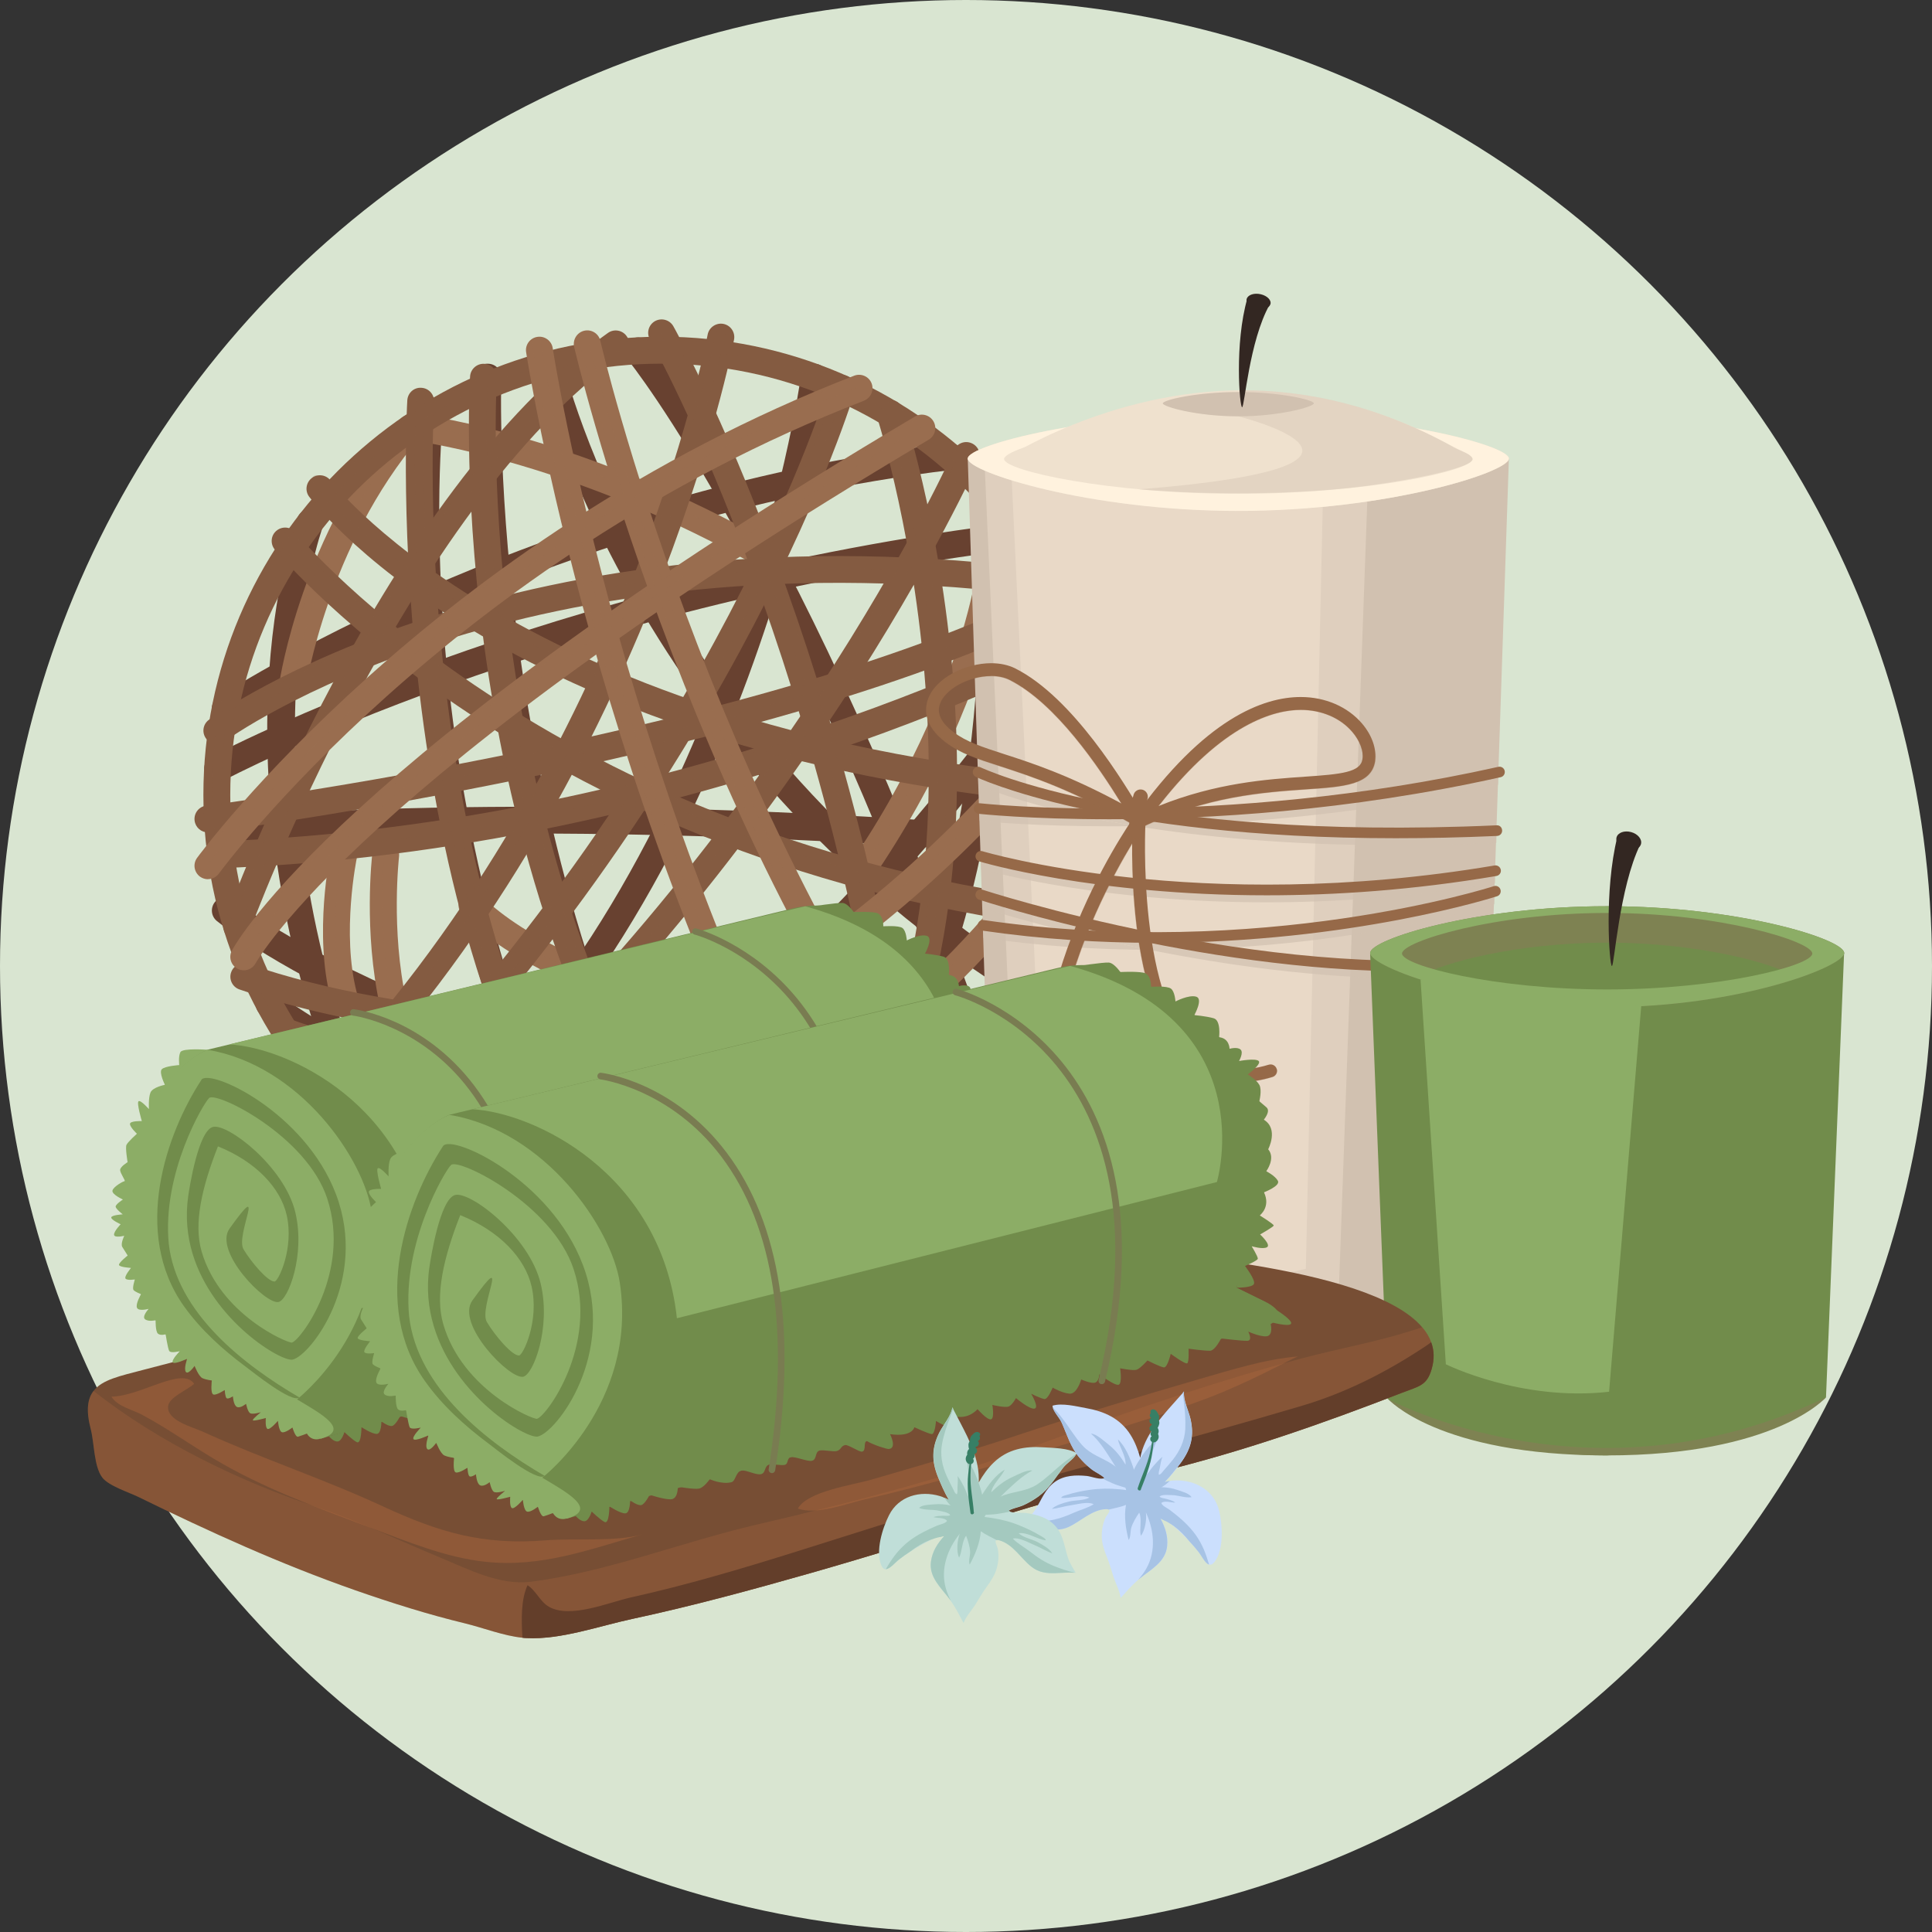 <?xml version="1.0" encoding="UTF-8"?>
<svg xmlns="http://www.w3.org/2000/svg" viewBox="0 0 220 220">
  <rect x="0" y="0" width="220" height="220" fill="#333333" stroke="none"/>
  <defs>
    <style>
      .cls-1, .cls-2, .cls-3, .cls-4 {
        mix-blend-mode: screen;
      }

      .cls-1, .cls-5 {
        opacity: .4;
      }

      .cls-6, .cls-7 {
        fill: #fff2de;
      }

      .cls-8 {
        opacity: .7;
      }

      .cls-8, .cls-9, .cls-10 {
        mix-blend-mode: multiply;
      }

      .cls-2, .cls-4 {
        opacity: .2;
      }

      .cls-11 {
        fill: #684130;
      }

      .cls-12 {
        fill: #797c51;
      }

      .cls-13 {
        isolation: isolate;
      }

      .cls-14 {
        fill: #c0ded8;
      }

      .cls-15 {
        fill: #8cad66;
      }

      .cls-16 {
        fill: #774e34;
      }

      .cls-17 {
        fill: #633e2a;
      }

      .cls-18 {
        fill: #845b41;
      }

      .cls-3, .cls-9, .cls-10, .cls-7 {
        opacity: .3;
      }

      .cls-3, .cls-4 {
        fill: #c47442;
      }

      .cls-19 {
        fill: #a4c9bf;
      }

      .cls-20 {
        fill: #996d4f;
      }

      .cls-21 {
        fill: #332722;
      }

      .cls-22 {
        fill: #7e8252;
      }

      .cls-23 {
        fill: #cbdffd;
      }

      .cls-24 {
        fill: #efe1ce;
      }

      .cls-25 {
        fill: #718c4b;
      }

      .cls-26 {
        fill: #d1c1b0;
      }

      .cls-10, .cls-27 {
        fill: #966948;
      }

      .cls-28 {
        fill: #a7c3e5;
      }

      .cls-29 {
        fill: #d9e5d1;
      }

      .cls-30 {
        fill: #b29c8a;
      }

      .cls-31 {
        fill: #377f65;
      }
    </style>
  </defs>
  <g class="cls-13">
    <g id="Layer_2" data-name="Layer 2">
      <g id="_2" data-name="2">
        <g>
          <circle class="cls-29" cx="110" cy="110" r="110"/>
          <g>
            <g>
              <g>
                <path class="cls-11" d="m24.79,89.03c-.55,0-1.07-.29-1.35-.81-.4-.75-.12-1.67.63-2.07.38-.2,38.19-20.19,92.19-26.73.82-.11,1.6.5,1.7,1.34.1.84-.5,1.6-1.34,1.7-53.44,6.47-90.74,26.19-91.11,26.39-.23.12-.48.18-.72.18Z"/>
                <path class="cls-11" d="m25.66,82.21c-.49,0-.98-.24-1.28-.68-.47-.7-.28-1.65.43-2.12.35-.23,35.27-23.17,83.21-28.94.82-.08,1.6.5,1.7,1.34.1.84-.5,1.6-1.34,1.7-47.22,5.68-81.54,28.22-81.88,28.44-.26.17-.56.26-.85.26Z"/>
                <path class="cls-11" d="m112.86,126.04c-.64,0-1.23-.4-1.45-1.03-20.53-60.02-39.76-83.86-39.95-84.09-.54-.65-.44-1.62.21-2.15.65-.53,1.62-.44,2.15.21.8.97,19.78,24.5,40.49,85.04.27.8-.15,1.67-.95,1.95-.17.06-.33.08-.5.08Z"/>
                <path class="cls-11" d="m54.9,138.38c-.53,0-1.04-.27-1.33-.76-.42-.73-.17-1.67.56-2.09,44.3-25.68,66.92-65.35,67.14-65.75.41-.74,1.35-.99,2.08-.59.74.41,1,1.35.59,2.08-.23.4-23.26,40.8-68.28,66.9-.24.14-.51.21-.77.21Z"/>
                <path class="cls-11" d="m95.82,136.93c-37.34,0-65.81-21.17-66.1-21.39-.67-.51-.81-1.47-.3-2.14.51-.68,1.47-.81,2.14-.3.29.22,29.47,21.93,67.26,20.73.82,0,1.55.64,1.58,1.48.03.85-.64,1.55-1.48,1.58-1.04.03-2.07.05-3.1.05Z"/>
                <path class="cls-11" d="m108.61,130.2s-.06,0-.09,0c-55.83-3.32-82.71-24.42-83.82-25.32-.66-.53-.76-1.49-.24-2.15.53-.66,1.49-.77,2.15-.24.27.21,27.32,21.39,82.09,24.65.84.05,1.49.78,1.44,1.62-.05.81-.72,1.44-1.53,1.44Z"/>
                <path class="cls-11" d="m79.22,142.53c-.53,0-1.04-.28-1.33-.77-25.76-44.74-23.88-98.33-23.86-98.87.03-.85.71-1.54,1.59-1.47.84.03,1.5.75,1.47,1.59-.02.53-1.85,53.26,23.45,97.22.42.73.17,1.67-.56,2.09-.24.14-.5.2-.76.2Z"/>
                <path class="cls-11" d="m68.12,141.81c-.55,0-1.08-.29-1.35-.81-24.38-45.78-19.41-93.39-19.36-93.87.09-.84.85-1.44,1.69-1.35.84.09,1.44.85,1.35,1.69-.05.47-4.9,47.17,19.02,92.09.4.75.11,1.67-.63,2.07-.23.12-.48.18-.72.18Z"/>
                <path class="cls-11" d="m40.96,128.34c-.61,0-1.18-.36-1.42-.96-16.05-39.66-6.1-67.26-5.67-68.41.3-.79,1.18-1.19,1.97-.9.79.29,1.19,1.17.9,1.97-.1.27-9.94,27.71,5.64,66.2.32.78-.06,1.68-.84,1.99-.19.08-.38.11-.57.11Z"/>
                <path class="cls-11" d="m88.86,140.84c-.45,0-.89-.2-1.19-.57-.53-.66-.42-1.62.23-2.15.27-.22,26.62-22.24,23.43-81.53-.05-.84.6-1.56,1.45-1.61.83-.06,1.56.6,1.61,1.45,3.27,61-23.43,83.16-24.57,84.08-.28.23-.62.34-.96.34Z"/>
                <path class="cls-11" d="m125.61,98.06s-.09,0-.14,0c-62.16-5.71-99.29-1.9-99.65-1.86-.85.09-1.6-.52-1.68-1.36-.09-.84.52-1.59,1.36-1.68.37-.04,37.8-3.88,100.26,1.86.84.08,1.46.82,1.39,1.66-.07.8-.74,1.39-1.52,1.39Z"/>
                <path class="cls-11" d="m119.93,115.85c-.26,0-.53-.07-.77-.21-47.14-27.65-58-73.34-58.1-73.79-.19-.82.33-1.64,1.15-1.83.83-.18,1.64.33,1.83,1.15.1.45,10.71,44.88,56.67,71.83.73.43.97,1.37.54,2.09-.29.48-.8.76-1.32.76Z"/>
                <path class="cls-11" d="m46.69,133.8c-.45,0-.89-.2-1.2-.57-.53-.66-.42-1.62.24-2.15,37.13-29.73,45.41-87.74,45.49-88.33.11-.84.88-1.43,1.72-1.31.84.11,1.42.88,1.31,1.72-.08.59-8.54,59.82-46.61,90.3-.28.23-.62.33-.96.33Z"/>
              </g>
              <g>
                <path class="cls-20" d="m87.54,64.99c-.26,0-.52-.07-.76-.2-21.01-12.05-39-14.5-39.18-14.52-.84-.11-1.43-.88-1.32-1.72.11-.84.87-1.43,1.71-1.32.76.1,18.78,2.56,40.31,14.9.73.42.99,1.36.57,2.09-.28.49-.8.77-1.33.77Z"/>
                <path class="cls-20" d="m97.82,101.1c-.3,0-.6-.09-.86-.27-.7-.48-.87-1.43-.39-2.13,15.63-22.77,15.59-41.06,15.59-41.24,0-.84.67-1.54,1.51-1.55.77,0,1.54.66,1.55,1.51.01.78.1,19.38-16.12,43.02-.3.43-.78.66-1.26.66Z"/>
                <path class="cls-20" d="m91.53,118.2s-.1,0-.15,0c-28.69-2.69-38.4-13.68-38.8-14.14-.55-.64-.47-1.61.17-2.16.64-.55,1.61-.48,2.16.16.14.16,9.53,10.53,36.76,13.09.84.08,1.46.82,1.38,1.67-.08.79-.74,1.39-1.52,1.39Z"/>
                <path class="cls-20" d="m33.29,79.7c-.07,0-.15,0-.22-.02-.84-.12-1.41-.9-1.29-1.74.1-.69,2.6-17.09,13.76-30.19.55-.64,1.52-.72,2.16-.17.64.55.72,1.51.17,2.16-10.57,12.41-13.03,28.49-13.06,28.65-.11.76-.77,1.31-1.51,1.31Z"/>
                <path class="cls-20" d="m39.15,114.92c-.68,0-1.3-.45-1.48-1.14-1.95-7.44-.1-16.38-.02-16.76.18-.83.99-1.37,1.81-1.18.83.18,1.36.99,1.18,1.81-.02.09-1.78,8.62-.02,15.35.21.82-.27,1.65-1.09,1.87-.13.03-.26.05-.39.05Z"/>
                <path class="cls-20" d="m44.77,115.85c-.7,0-1.34-.49-1.49-1.2-1.91-8.64-.92-17.13-.88-17.49.1-.84.86-1.44,1.7-1.34.84.1,1.44.86,1.34,1.7,0,.08-.96,8.35.83,16.47.18.83-.34,1.64-1.16,1.82-.11.02-.22.04-.33.04Z"/>
              </g>
              <g class="cls-1">
                <path class="cls-20" d="m88.26,63.5c-.09,0-.17-.02-.25-.07-21.17-12.14-39.79-14.91-39.97-14.94-.28-.04-.47-.3-.43-.58.04-.28.3-.48.58-.43.19.03,18.99,2.82,40.34,15.06.24.14.33.45.19.7-.09.17-.27.26-.44.26Z"/>
                <path class="cls-20" d="m97.45,99.6c-.1,0-.2-.03-.29-.09-.23-.16-.29-.48-.13-.71,15.84-23.08,15.59-41.5,15.59-41.68,0-.28.22-.51.5-.52.33-.01.51.22.52.5,0,.19.27,18.91-15.77,42.28-.1.14-.26.22-.42.22Z"/>
                <path class="cls-20" d="m92.04,116.69s-.03,0-.05,0c-28.28-2.65-38.11-13.19-38.52-13.64-.19-.21-.17-.53.04-.72.21-.19.53-.17.72.04.1.11,10.02,10.7,37.86,13.31.28.03.49.28.46.56-.03.27-.25.46-.51.46Z"/>
                <path class="cls-20" d="m32.68,78.98s-.05,0-.07,0c-.28-.04-.47-.3-.43-.58.02-.17,2.53-16.9,13.5-29.79.18-.21.51-.24.72-.06.21.18.24.5.06.72-10.77,12.65-13.24,29.1-13.26,29.27-.04.26-.26.44-.5.44Z"/>
                <path class="cls-20" d="m38.32,113.9c-.24,0-.46-.17-.5-.42-1.44-7.75-.02-16.15,0-16.24.05-.28.32-.47.59-.41.28.05.46.31.42.59-.01.08-1.41,8.31,0,15.87.05.28-.13.54-.41.6-.03,0-.06,0-.09,0Z"/>
                <path class="cls-20" d="m44.2,114.83c-.23,0-.44-.16-.5-.4-1.87-8.47-.96-17.42-.95-17.51.03-.28.28-.49.56-.45.28.03.48.28.45.56,0,.09-.89,8.88.94,17.19.06.27-.11.55-.39.61-.04,0-.07.01-.11.01Z"/>
              </g>
              <g>
                <path class="cls-18" d="m75.33,142.68c-28.76,0-52.17-23.4-52.17-52.17s23.4-52.17,52.17-52.17,52.17,23.4,52.17,52.17-23.4,52.17-52.17,52.17Zm0-101.27c-27.08,0-49.11,22.03-49.11,49.11s22.03,49.11,49.11,49.11,49.11-22.03,49.11-49.11-22.03-49.11-49.11-49.11Z"/>
                <path class="cls-18" d="m46.38,136.18c-.43,0-.86-.18-1.16-.53-.55-.64-.48-1.61.16-2.16,43.37-37.55,63.06-81.79,63.25-82.23.34-.78,1.24-1.13,2.01-.79.78.34,1.13,1.24.79,2.01-.2.45-20.17,45.32-64.05,83.32-.29.25-.65.37-1,.37Z"/>
                <path class="cls-18" d="m103.78,136.21c-.76,0-1.42-.57-1.52-1.35-7.02-58.45-28.04-95.83-28.25-96.2-.42-.74-.16-1.67.57-2.09.74-.41,1.67-.16,2.09.57.21.38,21.54,38.25,28.63,97.36.1.84-.5,1.6-1.34,1.7-.06,0-.12,0-.19,0Z"/>
                <path class="cls-18" d="m24.7,98.87c-.82,0-1.5-.65-1.53-1.48-.03-.84.63-1.55,1.48-1.58,54.08-1.89,96.81-24.58,97.24-24.81.75-.4,1.67-.12,2.07.62.4.74.12,1.67-.62,2.07-.43.23-43.76,23.26-98.58,25.18h-.05Z"/>
                <path class="cls-18" d="m71.38,142.68c-.46,0-.91-.2-1.21-.59-27.33-35.21-23.83-95.9-23.79-96.5.05-.84.75-1.5,1.62-1.43.84.05,1.48.78,1.43,1.62-.04.6-3.47,60.15,23.15,94.43.52.67.4,1.63-.27,2.15-.28.22-.61.32-.94.32Z"/>
                <path class="cls-18" d="m72.64,124.86c-25.84,0-39.9-5.64-40.76-5.99-.78-.32-1.15-1.22-.83-2,.32-.78,1.21-1.15,2-.83.3.12,30.77,12.27,84.34.67.83-.17,1.64.35,1.82,1.17.18.83-.35,1.64-1.17,1.82-17.76,3.84-32.95,5.16-45.4,5.16Z"/>
                <path class="cls-18" d="m24.7,84.72c-.47,0-.93-.21-1.23-.61-.51-.68-.37-1.64.31-2.14.34-.25,34.54-25.23,96.35-16.98.84.11,1.42.88,1.31,1.72-.11.84-.88,1.43-1.72,1.31-60.58-8.09-93.78,16.15-94.11,16.39-.28.21-.6.31-.92.31Z"/>
                <path class="cls-18" d="m36.43,127.06c-.38,0-.77-.14-1.07-.43-.61-.59-.62-1.56-.03-2.16,35.71-36.73,45.16-85.86,45.25-86.36.15-.83.97-1.38,1.78-1.23.83.15,1.38.95,1.23,1.78-.09.5-9.69,50.52-46.07,87.93-.3.31-.7.46-1.1.46Z"/>
                <path class="cls-18" d="m42.15,130.29c-.38,0-.77-.14-1.06-.43-.61-.59-.63-1.56-.04-2.16,40.91-42.41,53.2-83.51,53.32-83.92.24-.81,1.09-1.28,1.9-1.04.81.24,1.28,1.08,1.04,1.9-.12.42-12.59,42.21-54.06,85.19-.3.31-.7.47-1.1.47Z"/>
                <path class="cls-18" d="m72.43,118.9c-15.09,0-31.37-1.5-45.16-6.23-.8-.27-1.23-1.15-.95-1.95s1.14-1.22,1.94-.95c36.68,12.58,91.64,1.75,92.19,1.64.82-.16,1.64.37,1.8,1.2.17.83-.37,1.63-1.2,1.8-.35.07-22.74,4.48-48.62,4.48Z"/>
                <path class="cls-18" d="m23.68,94.79c-.76,0-1.42-.56-1.52-1.34-.11-.84.49-1.61,1.33-1.71.64-.08,64.15-8.28,96.56-25.01.75-.39,1.68-.09,2.06.66.39.75.09,1.67-.66,2.06-32.89,16.97-96.93,25.24-97.58,25.33-.06,0-.13.01-.19.01Z"/>
                <path class="cls-18" d="m82.1,142.68c-.47,0-.94-.22-1.24-.63-30.84-42.26-27.37-98.63-27.33-99.2.06-.84.8-1.48,1.63-1.42.84.06,1.48.79,1.42,1.63-.04.55-3.42,55.84,26.75,97.18.5.68.35,1.64-.33,2.14-.27.2-.59.29-.9.29Z"/>
                <path class="cls-18" d="m92.43,139.71c-.33,0-.66-.11-.94-.33-.66-.52-.78-1.48-.26-2.15,26.36-33.52,8.83-89.16,8.65-89.71-.26-.81.18-1.67.99-1.93.8-.25,1.67.18,1.93.99.76,2.34,18.21,57.76-9.15,92.55-.3.38-.75.58-1.21.58Z"/>
                <path class="cls-18" d="m26.97,107.08c-.17,0-.35-.03-.52-.09-.79-.29-1.2-1.17-.91-1.96.73-1.99,18.08-49.1,43.69-67.12.69-.49,1.65-.32,2.13.37.49.69.32,1.65-.37,2.13-24.82,17.47-42.4,65.18-42.58,65.66-.23.62-.81,1.01-1.44,1.01Z"/>
                <path class="cls-18" d="m125.97,106.14s-.1,0-.14,0c-63.13-5.89-94.24-43.19-94.55-43.57-.53-.66-.44-1.62.22-2.15.65-.53,1.62-.44,2.15.22.3.37,30.67,36.69,92.46,42.45.84.08,1.46.83,1.38,1.67-.07.79-.74,1.39-1.52,1.39Z"/>
                <path class="cls-18" d="m127.5,92.06s-.07,0-.1,0c-68.03-4.41-91.24-34.22-92.19-35.49-.51-.67-.37-1.63.3-2.14.67-.51,1.63-.38,2.14.3.23.3,23.46,29.97,89.95,34.28.84.05,1.48.78,1.43,1.63-.05.81-.73,1.43-1.52,1.43Z"/>
                <g class="cls-2">
                  <path class="cls-18" d="m75.33,141.04c-28.2,0-51.15-22.94-51.15-51.15s22.94-51.15,51.15-51.15,51.15,22.94,51.15,51.15-22.94,51.15-51.15,51.15Zm0-101.27c-27.64,0-50.13,22.49-50.13,50.13s22.49,50.13,50.13,50.13,50.13-22.49,50.13-50.13-22.49-50.13-50.13-50.13Z"/>
                  <path class="cls-18" d="m45.62,135.16c-.14,0-.29-.06-.39-.18-.18-.21-.16-.54.05-.72,43.53-37.69,64.08-82.76,64.28-83.21.12-.26.42-.37.68-.26.26.12.37.42.26.68-.2.45-20.84,45.72-64.55,83.56-.1.08-.22.12-.33.12Z"/>
                  <path class="cls-18" d="m104.54,135.19c-.26,0-.48-.19-.51-.45-7.05-58.7-28.92-97.17-29.14-97.55-.14-.25-.06-.56.19-.7.24-.14.56-.06.7.19.22.38,22.2,39.04,29.27,97.94.03.28-.17.53-.44.57-.02,0-.04,0-.06,0Z"/>
                  <path class="cls-18" d="m24.7,97.24c-.27,0-.5-.22-.51-.49-.01-.28.21-.52.49-.53,54.34-1.9,97.26-24.7,97.69-24.93.24-.14.56-.04.69.21.13.25.04.56-.21.69-.43.23-43.55,23.15-98.13,25.05h-.02Z"/>
                  <path class="cls-18" d="m71.38,141.04c-.15,0-.3-.07-.4-.2-27.1-34.91-23.61-95.21-23.58-95.81.02-.28.23-.52.54-.48.28.02.5.26.48.54-.04.6-3.5,60.52,23.36,95.12.17.22.13.54-.09.72-.09.07-.2.11-.31.11Z"/>
                  <path class="cls-18" d="m73.02,123.15c-26.19,0-40.53-5.75-40.74-5.84-.26-.11-.38-.41-.28-.67.11-.26.41-.38.67-.28.3.13,31,12.41,84.95.73.27-.06.55.12.61.39.06.27-.12.55-.39.61-17.42,3.77-32.44,5.06-44.81,5.06Z"/>
                  <path class="cls-18" d="m24.7,83.09c-.15,0-.31-.07-.41-.21-.17-.23-.12-.54.1-.71.33-.25,34.2-24.99,95.61-16.78.28.04.47.29.44.57-.04.28-.28.46-.57.44-61-8.15-94.53,16.34-94.86,16.59-.09.07-.2.1-.31.1Z"/>
                  <path class="cls-18" d="m35.58,126.04c-.13,0-.26-.05-.36-.14-.2-.2-.21-.52,0-.72,35.96-36.98,46.28-87,46.38-87.5.05-.28.31-.45.6-.4.28.06.46.32.4.6-.1.5-10.48,50.82-46.65,88.01-.1.1-.23.16-.37.16Z"/>
                  <path class="cls-18" d="m42.15,128.66c-.13,0-.26-.05-.35-.14-.2-.2-.21-.52-.01-.72,41.11-42.61,53.44-83.93,53.56-84.34.08-.27.37-.43.63-.35.27.08.43.36.35.63-.12.41-12.51,41.96-53.81,84.77-.1.1-.23.16-.37.16Z"/>
                  <path class="cls-18" d="m71.88,117.27c-15.12,0-31.39-1.49-45.07-6.18-.27-.09-.41-.38-.32-.65.09-.27.38-.42.65-.32,36.94,12.66,92.95,1.79,93.51,1.68.29-.05.54.12.6.4.06.28-.13.55-.4.6-.36.07-22.98,4.46-48.97,4.46Z"/>
                  <path class="cls-18" d="m23.68,93.16c-.25,0-.47-.19-.51-.45-.04-.28.16-.53.44-.57.64-.08,64.33-8.31,96.9-25.11.24-.13.56-.03.69.22.13.25.03.56-.22.69-32.73,16.89-96.6,25.14-97.24,25.22-.02,0-.04,0-.06,0Z"/>
                  <path class="cls-18" d="m82.09,141.04c-.16,0-.31-.07-.41-.21-30.62-41.96-27.17-97.96-27.14-98.52.02-.28.27-.53.54-.47.28.02.49.26.47.54-.04.56-3.46,56.2,26.94,97.85.17.23.12.55-.11.71-.09.07-.2.1-.3.1Z"/>
                  <path class="cls-18" d="m92.43,138.08c-.11,0-.22-.04-.31-.11-.22-.17-.26-.49-.09-.72,26.69-33.94,9-90.1,8.81-90.66-.09-.27.06-.56.33-.64.27-.08.56.06.64.33.18.57,18.04,57.24-8.98,91.6-.1.13-.25.2-.4.2Z"/>
                  <path class="cls-18" d="m26.97,105.45c-.06,0-.12,0-.17-.03-.27-.1-.4-.39-.3-.66.18-.48,17.97-48.79,43.32-66.63.23-.17.55-.11.71.12.16.23.11.55-.12.71-25.08,17.66-42.77,65.67-42.95,66.15-.08.21-.27.33-.48.33Z"/>
                  <path class="cls-18" d="m126.57,104.5s-.03,0-.05,0c-62.7-5.85-94.59-42.86-94.9-43.23-.18-.22-.15-.54.06-.72.22-.18.54-.15.72.06.31.37,31.96,37.06,94.22,42.87.28.03.49.28.46.56-.02.26-.25.46-.51.46Z"/>
                  <path class="cls-18" d="m128.01,90.43s-.02,0-.03,0c-67.56-4.38-92.13-35.18-92.37-35.49-.17-.22-.13-.54.09-.72.22-.17.54-.14.72.09.24.31,24.58,30.75,91.63,35.1.28.02.49.26.47.54-.02.27-.24.48-.51.48Z"/>
                </g>
              </g>
              <g>
                <path class="cls-20" d="m95.84,140.84c-.54,0-1.06-.28-1.34-.78-26.48-47.4-34.51-99.44-34.59-99.96-.13-.84.45-1.62,1.29-1.74.82-.13,1.62.45,1.74,1.29.08.51,8.03,52.03,34.23,98.92.41.74.15,1.67-.59,2.08-.24.13-.49.2-.75.2Z"/>
                <path class="cls-20" d="m108.2,132.77c-.47,0-.94-.22-1.24-.63-29.34-40.24-41.46-92.12-41.58-92.64-.19-.82.33-1.65,1.15-1.84.83-.19,1.65.33,1.83,1.15.12.51,12.11,51.8,41.07,91.52.5.68.35,1.64-.34,2.14-.27.2-.59.29-.9.29Z"/>
                <path class="cls-20" d="m61.43,141.81c-.63,0-1.22-.39-1.44-1.02-.28-.8.14-1.67.94-1.95.48-.17,48.18-17.25,64.23-54.99.33-.78,1.23-1.13,2.01-.81.78.33,1.14,1.23.81,2.01-16.59,38.99-65.54,56.5-66.04,56.68-.17.06-.34.09-.51.09Z"/>
                <path class="cls-20" d="m42.15,131.6c-.73,0-1.38-.53-1.51-1.28-.14-.84.42-1.62,1.26-1.76,55.4-9.28,81.73-52.93,81.99-53.37.43-.73,1.37-.98,2.09-.54.73.43.97,1.37.54,2.09-.27.45-27.33,45.33-84.12,54.84-.09.02-.17.02-.25.02Z"/>
                <path class="cls-20" d="m27.76,110.49c-.24,0-.49-.06-.72-.18-.75-.4-1.03-1.33-.63-2.07.47-.88,12.21-21.93,77.78-60.81.73-.43,1.67-.19,2.1.54.43.73.19,1.67-.54,2.1C40.92,88.51,29.22,109.47,29.11,109.68c-.28.52-.8.81-1.35.81Z"/>
                <path class="cls-20" d="m23.68,100.12c-.31,0-.63-.1-.9-.29-.68-.5-.84-1.45-.34-2.14.26-.36,26.67-36.22,74.83-54.91.78-.3,1.67.08,1.98.87.3.79-.09,1.67-.87,1.98C51.09,63.99,25.17,99.13,24.92,99.48c-.3.41-.77.63-1.24.63Z"/>
              </g>
              <g class="cls-1">
                <path class="cls-20" d="m95.53,140.79c-.18,0-.35-.09-.44-.26-26.39-47.24-34.42-100.76-34.5-101.29-.04-.28.15-.54.43-.58.27-.05.54.15.58.43.08.53,8.08,53.88,34.38,100.94.14.25.05.56-.2.69-.08.05-.17.07-.25.07Z"/>
                <path class="cls-20" d="m108.2,132.34c-.16,0-.31-.07-.41-.21-29.22-40.07-41.8-93.1-41.92-93.63-.06-.27.11-.55.38-.61.28-.07.55.11.61.38.12.53,12.66,53.36,41.75,93.26.17.23.12.55-.11.71-.09.07-.2.1-.3.1Z"/>
                <path class="cls-20" d="m60.37,140.42c-.21,0-.41-.13-.48-.34-.09-.27.05-.56.31-.65.49-.17,49.07-17.76,65.3-55.93.11-.26.42-.37.67-.27.26.11.38.41.27.67-16.42,38.58-65.41,56.31-65.9,56.49-.06.02-.11.03-.17.03Z"/>
                <path class="cls-20" d="m41.36,130.22c-.24,0-.46-.18-.5-.43-.05-.28.14-.54.42-.59,55.84-9.35,83.22-53.9,83.49-54.35.15-.24.46-.32.7-.17.24.14.32.46.17.7-.27.45-27.87,45.4-84.19,54.83-.03,0-.06,0-.09,0Z"/>
                <path class="cls-20" d="m26.97,109.47c-.08,0-.17-.02-.25-.06-.25-.14-.34-.45-.2-.69.12-.22,12.87-22.43,78.18-61.16.24-.14.55-.07.7.18.14.24.06.56-.18.7C40.15,87.02,27.54,108.99,27.42,109.2c-.09.17-.27.26-.45.26Z"/>
                <path class="cls-20" d="m22.91,99.09c-.1,0-.21-.03-.3-.1-.23-.17-.28-.49-.11-.71.27-.36,27.26-36.69,75.14-55.28.27-.1.56.03.66.29.1.26-.03.56-.29.66C50.4,62.44,23.59,98.52,23.32,98.89c-.1.14-.26.21-.41.21Z"/>
              </g>
            </g>
            <g>
              <path class="cls-26" d="m171.82,52.22h-61.62s3.07,95.26,3.07,95.28c0,.91,11.46,4.02,27.69,4.02s27.35-3.04,27.66-3.99l3.2-95.32Z"/>
              <path class="cls-7" d="m112.13,53.12l4.19,94.01s14.62,4.2,36.05,2.21l3.4-94.35s-24.57,2.07-43.64-1.86Z"/>
              <path class="cls-24" d="m171.82,52.22c0,1.53-13.79,5.96-30.81,5.96s-30.81-4.43-30.81-5.96,13.79-5.16,30.81-5.16,30.81,3.63,30.81,5.16Z"/>
              <path class="cls-6" d="m141.01,47.06c-17.02,0-30.81,3.63-30.81,5.16s13.79,5.96,30.81,5.96,30.81-4.43,30.81-5.96-13.79-5.16-30.81-5.16Zm0,9.17c-14.73,0-26.67-2.64-26.67-3.96s11.94-4.47,26.67-4.47,26.67,3.14,26.67,4.47-11.94,3.96-26.67,3.96Z"/>
              <path class="cls-24" d="m114.34,52.28s11.88-7.84,27.16-7.84,26.17,7.84,26.17,7.84h-53.34Z"/>
              <g class="cls-5">
                <path class="cls-26" d="m167.68,52.28s.07-.38-1.07-.84c-2.36-1.08-11.59-7-25.1-7-.14,0-.28.01-.42.01l-.07,2.96s22.36,5.62-11.29,8.31c5.24.48,15.11.73,23.36-.1,5.33-.53,14.63-2.21,14.6-3.34Z"/>
              </g>
              <path class="cls-26" d="m149.61,45.93c0,.38-3.85,1.48-8.6,1.48s-8.6-1.1-8.6-1.48,3.85-1.29,8.6-1.29,8.6.9,8.6,1.29Z"/>
              <g>
                <path class="cls-21" d="m144.57,34.7c-2.32,4.14-2.85,11.67-3.13,11.67s-.89-7.24.6-12.4l2.52.72Z"/>
                <path class="cls-21" d="m144.65,34.66c-.14.46-.86.69-1.6.51s-1.23-.69-1.08-1.15.86-.69,1.61-.51c.74.18,1.23.69,1.08,1.15Z"/>
              </g>
              <path class="cls-7" d="m141.01,58.18c-10.8,0-20.3-1.78-25.8-3.48h0l4.19,87.75s14.56,5.58,29.3,2.03l1.92-86.76h0c-3.02.29-6.25.46-9.61.46Z"/>
              <g>
                <g class="cls-8">
                  <path class="cls-26" d="m129.37,94.07c-2.51-.41-4.75-.85-6.72-1.29-6.84-.13-10.97-.57-11.07-.58-.02,0-.04,0-.07,0l.04,1.28c.84.09,6.31.61,14.79.61.97,0,1.99,0,3.03-.03Z"/>
                  <path class="cls-26" d="m129.46,92.79c2.27.37,4.79.72,7.53,1.03,9.63-.49,21.26-1.72,33.61-4.46l.04-1.31s-.02,0-.04,0c-15.79,3.53-30.4,4.58-41.15,4.74Z"/>
                  <path class="cls-26" d="m129.37,94.07c7.41,1.21,17.2,2.18,29.58,2.18,3.59,0,7.41-.08,11.44-.26l.04-1.28s-.02,0-.03,0c-13.67.61-24.72.09-33.41-.89-2.74-.31-5.26-.65-7.53-1.03-12.12-1.99-17.72-4.64-17.81-4.69-.09-.04-.18-.06-.28-.06l.04,1.36c1.05.46,4.68,1.92,11.23,3.38,1.97.44,4.21.88,6.72,1.29Z"/>
                  <path class="cls-26" d="m170.24,100.57l.04-1.28s-.07,0-.1,0c-33.72,5.7-58.07-1.54-58.31-1.62-.06-.02-.12-.02-.18-.02l.04,1.31c1.8.51,14.11,3.79,32.5,3.79,7.71,0,16.49-.58,26.01-2.18Z"/>
                  <path class="cls-26" d="m124.17,106.7c-3.92-.2-7.98-.58-12.14-1.18-.03,0-.06,0-.09,0l.04,1.28c6.6.95,12.95,1.34,18.9,1.36-2.4-.48-4.66-.98-6.72-1.46Z"/>
                  <path class="cls-26" d="m131.04,106.88c2.02.4,4.14.8,6.35,1.16,17.77-.72,30.63-4.42,32.78-5.07l.04-1.33s-.08,0-.12.01c-.21.07-16.59,5.3-39.05,5.23Z"/>
                  <path class="cls-26" d="m130.89,108.16c8.65,1.73,19.22,3.25,29.67,3.25,3.15,0,6.28-.14,9.35-.46l.04-1.29c-10.81,1.12-22.51.05-32.56-1.62-2.2-.37-4.33-.76-6.35-1.16-11.11-2.23-19-4.8-19.16-4.85-.02,0-.04,0-.05,0l.04,1.35c1.31.41,5.86,1.81,12.29,3.32,2.06.48,4.31.98,6.72,1.46Z"/>
                </g>
                <g>
                  <path class="cls-27" d="m126.34,93.29c-9.13,0-14.78-.61-14.91-.62-.33-.04-.57-.34-.53-.67.04-.33.34-.57.67-.53.27.03,27.31,2.94,59.05-4.15.33-.07.65.13.72.46.07.33-.13.65-.46.72-17.47,3.9-33.53,4.79-44.54,4.79Z"/>
                  <path class="cls-27" d="m158.95,95.45c-33.15,0-47.69-6.92-47.84-6.99-.3-.15-.42-.51-.28-.81.15-.3.51-.42.81-.28.17.08,17.81,8.45,58.78,6.61.35-.03.62.24.63.58.02.33-.24.62-.58.63-4.06.18-7.9.26-11.52.26Z"/>
                  <path class="cls-27" d="m144.23,101.95c-19.79,0-32.55-3.8-32.72-3.86-.32-.1-.5-.44-.4-.76.1-.32.43-.5.76-.4.24.07,24.59,7.32,58.33,1.62.33-.05.64.17.7.5.06.33-.17.64-.5.7-9.57,1.62-18.41,2.2-26.16,2.2Z"/>
                  <path class="cls-27" d="m131.47,107.36c-6.15,0-12.75-.39-19.62-1.39-.33-.05-.56-.36-.51-.69.05-.33.36-.57.69-.51,31.63,4.6,57.81-3.77,58.07-3.86.32-.11.66.07.76.39.1.32-.07.66-.39.76-.21.07-16.55,5.3-39.01,5.3Z"/>
                  <path class="cls-27" d="m160.55,110.61c-24.04,0-48.78-8.07-49.06-8.16-.32-.1-.49-.45-.38-.76.1-.32.44-.49.76-.38.32.1,32.04,10.44,58.35,7.61.33-.04.63.2.67.54.04.33-.2.63-.54.67-3.21.35-6.5.5-9.8.5Z"/>
                </g>
              </g>
              <g>
                <path class="cls-27" d="m129.72,94.19c-.12,0-.25-.03-.36-.1-7.2-4.16-12-5.71-15.5-6.85-2.61-.84-4.5-1.45-6.17-2.72-2.54-1.92-2.38-3.84-2.05-4.82.87-2.58,4.42-4.18,7.21-4.18,1.04,0,1.97.2,2.77.6,6.58,3.31,12.43,13.12,14.36,16.35l.37.61c.17.28.13.65-.1.89-.14.14-.33.22-.52.22Zm-16.87-17.21c-2.54,0-5.26,1.49-5.83,3.19-.36,1.07.16,2.15,1.55,3.19,1.48,1.12,3.27,1.7,5.74,2.5,3.16,1.02,7.36,2.38,13.38,5.63-2.49-4.04-7.42-11.4-12.72-14.07-.58-.29-1.32-.45-2.12-.45Z"/>
                <path class="cls-27" d="m129.71,94.28c-.21,0-.41-.09-.55-.26-.21-.25-.23-.62-.04-.89,8.07-11.37,14.79-13.76,19-13.76,2.79,0,5.33,1.1,6.97,3.01,1.14,1.33,1.7,2.93,1.49,4.29-.42,2.7-3.54,2.92-7.86,3.21-4.79.33-11.35.78-18.7,4.32-.1.05-.21.07-.32.07Zm18.41-13.45c-2.96,0-8.83,1.48-16.19,10.95,6.56-2.64,12.34-3.04,16.69-3.34,4.13-.28,6.3-.5,6.52-1.99.15-.94-.29-2.11-1.16-3.12-1.36-1.59-3.5-2.5-5.87-2.5Z"/>
                <path class="cls-27" d="m141.34,123.2c-2.02,0-3.82-.62-5.39-1.85-8.09-6.35-7.01-26.97-6.96-27.85.02-.4.37-.7.77-.68.4.02.71.37.68.77-.01.21-1.09,20.74,6.41,26.62,2.08,1.63,4.57,1.96,7.62,1.03.39-.12.79.1.91.48.12.38-.1.79-.48.91-1.25.38-2.44.57-3.56.57Z"/>
                <path class="cls-27" d="m120.89,133.22c-.3,0-.58-.19-.69-.49-6.21-17.95,8.3-38.8,8.92-39.68.23-.33.69-.4,1.01-.17.33.23.41.68.17,1.01-.15.21-14.69,21.13-8.73,38.37.13.38-.07.79-.45.92-.08.03-.16.04-.24.04Z"/>
                <g class="cls-9">
                  <path class="cls-27" d="m144.91,122.28c-1.25.38-2.45.58-3.57.58-2.03,0-3.84-.62-5.41-1.86-6.25-4.91-7.04-18.3-7.05-24.58-.02,6.1.66,19.95,7.05,24.96,1.58,1.24,3.39,1.86,5.41,1.86,1.12,0,2.32-.19,3.57-.58.4-.12.63-.54.51-.94-.06.26-.24.48-.51.56Z"/>
                </g>
                <path class="cls-27" d="m129.58,95.49s-.05,0-.08,0c-.45.03-.85-.31-.88-.76-.16-2.17.44-4.17.47-4.25.13-.43.59-.68,1.03-.55.43.13.68.59.55,1.03,0,.02-.54,1.79-.4,3.65.03.43-.27.8-.68.87Z"/>
                <path class="cls-10" d="m129.38,94.01c-.28,0-.54-.12-.77-.31,0,.34,0,.68.02,1.04.03.45.43.79.88.76.03,0,.05,0,.08,0,.41-.07.71-.44.68-.87-.02-.34-.02-.68,0-1-.26.25-.56.4-.88.4Z"/>
                <g>
                  <path class="cls-10" d="m121.14,132.83c-.08.03-.17.04-.25.04-.32,0-.62-.2-.73-.52-1.13-3.26-1.56-6.61-1.53-9.93-.07,3.44.36,6.93,1.53,10.31.11.32.41.52.73.52.08,0,.17-.01.25-.04.39-.13.59-.54.48-.93-.06.24-.23.46-.48.55Z"/>
                  <g class="cls-9">
                    <path class="cls-27" d="m129.12,95.43c-2.76,4.5-9.2,16.32-8.92,28.2-.14-12.05,6.53-23.97,9.13-28.15-.07-.01-.14-.02-.21-.05Z"/>
                  </g>
                </g>
                <g>
                  <path class="cls-10" d="m134.9,88.35c5.97-6.38,10.68-7.49,13.22-7.49,2.36,0,4.48.91,5.84,2.49.64.75,1.05,1.59,1.15,2.35,0-.86-.39-1.85-1.15-2.73-1.35-1.58-3.48-2.49-5.84-2.49-2.93,0-9.57,2.08-16.88,11.43.3-.12.6-.22.9-.33.94-1.2,1.86-2.27,2.75-3.22h0Z"/>
                  <path class="cls-10" d="m156.64,85.59c0,.24.02.48-.01.7-.42,2.73-3.56,2.95-7.9,3.25-4.74.33-11.22.78-18.48,4.23,0,.13,0,.25,0,.38,7.26-3.45,13.74-3.9,18.48-4.23,4.34-.3,7.48-.51,7.9-3.25.05-.35.05-.72.01-1.09Z"/>
                </g>
                <g>
                  <path class="cls-10" d="m114.94,77.08c-.58-.29-1.3-.44-2.1-.44-2.52,0-5.23,1.48-5.79,3.16-.09.28-.12.56-.09.84.01-.15.04-.31.09-.46.56-1.69,3.27-3.16,5.79-3.16.79,0,1.52.15,2.1.44,5.23,2.63,10.11,9.85,12.62,13.91.19.1.37.19.56.29-2.51-4.06-7.94-11.96-13.18-14.59Z"/>
                  <g class="cls-9">
                    <path class="cls-27" d="m128.62,93.34c-6.79-3.84-11.39-5.35-14.77-6.44-2.61-.84-4.5-1.46-6.18-2.73-1.73-1.3-2.2-2.6-2.24-3.62-.08,1.06.29,2.53,2.24,4,1.68,1.27,3.57,1.88,6.18,2.73,3.38,1.09,7.98,2.6,14.76,6.44,0-.13,0-.25.01-.38Z"/>
                  </g>
                </g>
              </g>
              <path class="cls-30" d="m113.27,147.5s27.61,7.71,55.36,0c0,0-5.66,4.34-26.45,4.27-26.16-.44-28.9-4.27-28.9-4.27Z"/>
            </g>
            <g>
              <path class="cls-25" d="m210,108.52h-53.98s1.99,50.75,2.01,50.77c.44.42,10.71,6.44,24.93,6.44,19.94-1.35,24.97-6.62,24.97-6.62l2.06-50.59Z"/>
              <path class="cls-25" d="m157.71,110.01l3,48.42s13.48,6.98,32.25,3.66l2.98-48.99s-21.52,3.43-38.23-3.09Z"/>
              <path class="cls-22" d="m210,108.52c0,1.58-12.08,6.16-26.99,6.16s-26.99-4.58-26.99-6.16,12.08-5.33,26.99-5.33,26.99,3.75,26.99,5.33Z"/>
              <path class="cls-25" d="m183.01,114.68c8.85,0,16.65-1.78,21.27-3.51-2.38-1.53-10.99-3.83-21.27-3.83s-18.89,2.31-21.27,3.83c4.62,1.72,12.42,3.51,21.27,3.51Z"/>
              <path class="cls-15" d="m183.01,103.19c-14.91,0-26.99,3.75-26.99,5.33s12.08,6.16,26.99,6.16,26.99-4.58,26.99-6.16-12.08-5.33-26.99-5.33Zm0,9.48c-12.9,0-23.36-2.73-23.36-4.09s10.46-4.62,23.36-4.62,23.36,3.25,23.36,4.62-10.46,4.09-23.36,4.09Z"/>
              <path class="cls-25" d="m190.54,109.91c0,.39-3.37,1.53-7.53,1.53s-7.53-1.14-7.53-1.53,3.37-1.33,7.53-1.33,7.53.93,7.53,1.33Z"/>
              <path class="cls-21" d="m186.78,96.16c-2.4,4.92-2.95,13.84-3.23,13.84s-.92-8.58.62-14.7l2.61.86Z"/>
              <path class="cls-21" d="m186.86,96.12c-.15.54-.89.81-1.66.6-.77-.21-1.27-.82-1.12-1.37.15-.54.89-.81,1.66-.6.77.21,1.27.82,1.12,1.37Z"/>
              <path class="cls-15" d="m161.76,111.54l2.88,43.81s8.56,4.27,18.59,3.13l3.66-43.91-25.13-3.03Z"/>
              <path class="cls-22" d="m158.03,159.29s23.23,12.69,49.91-.18c0,0-5.72,6.62-24.97,6.62s-24.93-6.44-24.93-6.44Z"/>
            </g>
            <g>
              <g>
                <path class="cls-16" d="m163.04,155.85c-.55,1.94-1.4,1.98-3.42,2.76-9.03,3.5-18.06,6.67-27.49,8.97-13.38,3.27-26.51,7.75-39.76,11.53-6.74,1.92-13.49,3.76-20.34,5.23-3.79.81-8.16,2.39-12.06,2.19-.16,0-.32-.02-.48-.04-2.17-.22-4.43-1.12-6.52-1.63-4.19-1.01-8.4-2.34-12.47-3.76-8.57-3-16.61-6.66-24.76-10.65-1.01-.5-3.38-1.25-4.1-2.21-.95-1.26-.9-3.91-1.3-5.47-.56-2.14-.39-3.48.31-4.38.98-1.29,3.04-1.71,5.58-2.38,5.61-1.49,11.27-2.84,16.86-4.41,8.49-2.37,17.07-6.51,25.94-7.17l6.81-2.01c9.76-1.86,20.39-4.93,30.33-5.07,3.26-.05,6.42.75,9.6,1.34,5.93,1.11,11.92,1.92,17.87,2.97,5.85,1.03,32.16,2.23,38.31,9.48.46.53.81,1.11,1.02,1.71.34.91.38,1.92.07,3Z"/>
                <path class="cls-4" d="m163.04,155.85c-.55,1.94-1.4,1.98-3.42,2.76-9.03,3.5-18.06,6.67-27.49,8.97-13.38,3.27-26.51,7.75-39.76,11.53-6.74,1.92-13.49,3.76-20.34,5.23-3.79.81-8.16,2.39-12.06,2.19-.16,0-.32-.02-.48-.04-2.17-.22-4.43-1.12-6.52-1.63-4.19-1.01-8.4-2.34-12.47-3.76-8.57-3-16.61-6.66-24.76-10.65-1.01-.5-3.38-1.25-4.1-2.21-.95-1.26-.9-3.91-1.3-5.47-.56-2.14-.39-3.48.31-4.38,7.31,5.76,16.51,10.25,25.22,13.15,4.83,1.61,9.49,3.84,14.2,5.8,3.18,1.32,6.83,3.22,10.34,2.78,8.63-1.08,17.27-4.54,25.72-6.5,11.4-2.65,22.65-5.61,33.65-9.68,9.42-3.48,18.86-6.7,28.57-9.29,4.12-1.09,8.32-1.83,12.38-3.12.4-.12.81-.26,1.22-.39.46.53.81,1.11,1.02,1.71.34.91.38,1.92.07,3Z"/>
                <path class="cls-17" d="m163.04,155.85c-.55,1.94-1.4,1.98-3.42,2.76-9.03,3.5-18.06,6.67-27.49,8.97-13.38,3.27-26.51,7.75-39.76,11.53-6.74,1.92-13.49,3.76-20.34,5.23-3.79.81-8.16,2.39-12.06,2.19-.16,0-.32-.02-.48-.04-.12-2.09-.18-4.3.58-5.98.96.6,1.42,1.87,2.43,2.45,2.44,1.4,6.82-.5,9.35-1.06,12.73-2.82,25.02-7.45,37.54-10.97,12.91-3.64,25.93-7.02,38.79-10.83,5.07-1.5,9.68-3.84,14.08-6.76.24-.15.47-.33.71-.5.34.91.38,1.92.07,3Z"/>
                <path class="cls-3" d="m12.68,159.04c.76,1.16,2.34,1.44,3.51,2.07,2.82,1.51,5.46,3.39,8.21,5.03,5.44,3.26,11.72,5.55,17.64,7.77,4.28,1.6,8.66,3.44,13.2,3.93,6.39.69,11.82-1.39,17.88-3.11-3.12.87-7.67.4-11.01.67-7.07.57-12.12-.9-18.53-3.88-6.73-3.12-13.78-5.43-20.52-8.51-1.12-.51-4.06-1.23-3.92-2.87.09-1.05,2.28-1.89,2.97-2.57-1.4-2-6.02,1.4-9.42,1.47Z"/>
                <path class="cls-3" d="m147.81,154.46c-3.72.3-7.53,1.51-11.11,2.54-6.98,2.02-14.01,4.15-20.9,6.45-5.51,1.84-11.11,3.45-16.69,5.07-2.01.58-7.16,1.29-8.26,3.26,2.17.78,5.58-.58,7.78-1.08,6.73-1.54,13.38-3.51,19.99-5.46,6.36-1.87,12.73-3.7,18.93-6.05,4.62-1.75,9.11-4.26,10.25-4.73Z"/>
              </g>
              <g>
                <g>
                  <path class="cls-25" d="m114.37,140.96s1.83,1.15,1.56,1.51c-.26.36-2.28-.21-2.28-.21,0,0,.36,1.1-.14,1.48-.49.38-2.26-.42-2.26-.42,0,0,.52.99-.09,1.01-.61.02-2.88-.26-2.88-.26,0,0-.66,1.32-1.2,1.35-.54.03-2.38-.22-2.38-.22,0,0,.07,1.46-.15,1.6-.22.13-1.81-1.04-1.81-1.04,0,0-.36,1.53-.74,1.49s-1.81-.76-1.81-.76c0,0-.81.91-1.2,1.02-.39.12-1.8-.16-1.8-.16,0,0,.26,1.66-.17,1.8-.42.14-2.11-1.15-2.11-1.15,0,0-.03.81-.5.93s-1.5-.35-1.5-.35c0,0-.46,1.64-1.3,1.56-.84-.08-1.84-.66-1.84-.66,0,0-.52,1.29-.9,1.26-.38-.03-1.46-.58-1.46-.58,0,0,.91,1.53.37,1.63-.55.1-2.03-1.15-2.03-1.15,0,0-.38.73-.78.91-.4.18-1.82-.17-1.82-.17,0,0,.26,1.47-.15,1.58-.4.12-1.48-1.12-1.48-1.12,0,0-.99,1.22-2.63.75,0,0,1.08,1.54.61,1.65s-2.54-1.1-2.54-1.1c0,0-.1,1.47-.48,1.44-.38-.03-1.9-.76-1.9-.76,0,0-.21,1.11-2.66.76,0,0,.81,1.56-.15,1.63-.21.01-1.63-.42-2.38-.87-.44.07-.03,1.06-.54,1.16-.31.06-1.52-.79-1.85-.72-.52.11-.4.54-.96.66-.38.08-1.43-.15-1.82-.07-.58.13-.27.99-.87,1.13-.47.11-1.85-.5-2.32-.39-.47.11-.22.73-.67.84-.36.09-1.32-.12-1.67-.04-.57.14-.37.92-.89,1.05-.56.14-1.7-.51-2.19-.38-.6.15-.61,1.15-1.07,1.28-1.07.28-2.38-.33-2.38-.33,0,0-.65.93-1.19,1.04-.55.1-2.31-.21-2.31-.21,0,0,.06,1.38-.79,1.38s-2.29-.5-2.29-.5c0,0-.51,1.01-.91,1.13-.39.12-1.24-.51-1.24-.51,0,0,.01,1.4-.52,1.42-.54.03-1.75-.77-1.75-.77,0,0,0,1.99-.53,1.71-.53-.28-1.41-1.15-1.41-1.15,0,0-.28,1-.75,1.07-.47.07-1.02-.59-1.02-.59l76.93-22.57Z"/>
                  <path class="cls-15" d="m23.63,119.54s-2.84-.22-3.09.27-.13,1.47-.13,1.47c0,0-1.64.11-1.99.48-.34.38.36,1.77.36,1.77,0,0-1.4.26-1.65.89-.25.63-.17,1.88-.17,1.88,0,0-.94-1.07-1.18-.9-.25.17.37,2.26.37,2.26,0,0-1.36-.05-1.35.33.01.38.79,1.11.79,1.11,0,0-1.04.94-1.19,1.27-.15.33.13,1.97.13,1.97,0,0-.89.53-.85.92.04.39.66,1.25.52,1.24-.14-.01-1.27.61-1.39,1.06s1.19,1.03,1.19,1.03c0,0-.84.54-.83.81.01.27.81.88.81.88,0,0-1.24.07-1.31.34s1.07.79,1.07.79c0,0-.79.81-.75,1.2.04.39,1.16.11,1.16.11,0,0-.45.92-.22,1.28s.61.97.61.97c0,0-1.01.79-.99,1.06.01.27,1.37.35,1.37.35,0,0-.8.96-.63,1.21.17.25,1.07.1,1.07.1,0,0-.33,1-.15,1.21.17.21.85.47.85.47,0,0-.65,1.11-.46,1.55s1.33.12,1.33.12c0,0-.81.88-.41,1.19.39.3,1.2.11,1.2.11,0,0-.03,1.26.26,1.52s.88.08.88.08c0,0,.24,1.55.4,1.88.16.32,1.22.04,1.22.04,0,0-.97.98-.81,1.27.17.28,1.64-.4,1.64-.4,0,0-.41,1.16-.14,1.5s.99-.69.99-.69c0,0,.46,1.2.9,1.4.44.19,1.06.26,1.06.26,0,0-.19,1.51.19,1.6.37.09,1.28-.52,1.28-.52,0,0,.04.81.22.94.18.13.71-.22.71-.22,0,0,.06,1.02.46,1.21.4.19,1.04-.36,1.04-.36,0,0,.17.89.46,1.07.29.18,1.23-.11,1.23-.11,0,0-.95.75-.92.91.02.16,1.48-.25,1.48-.25,0,0-.1,1.1.19,1.24.29.14,1.19-.92,1.19-.92,0,0,.09,1.19.46,1.3s1.19-.54,1.19-.54c0,0,.33,1.14.64,1.05s1.01-.36,1.01-.36c0,0,.42.91,1.53.59,0,0-15.79-8.73-18.56-15.69-4.96-14.4,5.69-28.6,5.69-28.6Z"/>
                  <path class="cls-25" d="m109.94,138.49s1.74.03,1.94-.41c.19-.44-.98-1.96-.98-1.96,0,0,1.38-.58,1.4-.8.02-.23-.67-1.37-.67-1.37,0,0,1.23.37,1.68.11s-.77-1.4-.77-1.4c0,0,1.48-.83,1.5-.99.01-.15-1.53-1.11-1.53-1.11,0,0,1.23-.93.46-2.54,0,0,1.85-.7,1.52-1.27-.33-.57-1.28-1.04-1.28-1.04,0,0,1.06-1.41.21-2.4,0,0,1.18-2.24-.48-3.24,0,0,.79-.92.29-1.35-.5-.43-.79-.67-.79-.67,0,0,.32-1.24,0-1.8-.32-.57-1.27-1.14-1.27-1.14,0,0,1.55-1.13,1.21-1.47-.34-.34-2.16,0-2.16,0,0,0,.53-.92.18-1.26-.35-.34-1.21-.09-1.21-.09,0,0,0-1.16-1.15-1.27,0,0,.23-1.85-.59-2.08-.82-.23-2.12-.35-2.12-.35,0,0,1.01-1.8.19-2.03-.82-.23-2.26.53-2.26.53,0,0-.06-1.08-.49-1.41-.43-.33-2.19-.2-2.19-.2,0,0,.06-1.39-.85-1.55-.9-.16-2.52-.07-2.52-.07,0,0-.66-.99-1.26-1.04-.59-.05-3.69.43-3.69.43,0,0,14.53,5.64,17.27,10.53,2.74,4.89,5.02,7.91.41,24.71Z"/>
                  <path class="cls-25" d="m113.26,140.13l-3.32-1.63s6.61-14.09,1.23-23.39c-3.25-5.61-9.2-9.1-13.21-10.93-2.42-1.1-5.13-1.36-7.71-.73l-66.61,16.08c-9.18,3.95-20.16,30.47,12.87,44.29l76.52-21.02c2.19-.88,1.93-1.75.25-2.68Z"/>
                  <polygon class="cls-25" points="109.94 138.49 33.26 159.39 36.75 161.09 113.26 140.13 109.94 138.49"/>
                  <path class="cls-15" d="m36.5,163.83c-33.3-12.35-22.43-40.4-12.87-44.29,10.53,1.76,17.78,12.41,18.69,18.43,2,13.25-8.5,21.38-8.5,21.38,2.67,1.6,6.2,3.49,2.68,4.49Z"/>
                  <path class="cls-15" d="m26.11,118.93s65.1-15.67,65.59-15.73c21.39,5.9,16.1,23.71,16.1,23.71l-59.23,14.94c-1.75-16.05-15.8-22.58-22.46-22.92Z"/>
                  <path class="cls-25" d="m22.92,122.97c.9-1.38,11.77,3.6,15.34,13.02,3.71,9.81-2.91,18.38-4.94,18.83-1.27.28-9.09-4.39-11.4-12.09-.59-1.98-.82-4.16-.49-6.5.14-1,1.15-7.43,2.8-7.9,1.65-.47,8.16,4.51,9.4,9.72,1.15,4.84-.8,9.96-1.91,10.21-1.46.33-7.44-5.77-5.58-8.36,4.37-6.1.63.76,1.59,2.36.87,1.45,2.76,3.7,3.54,3.67.43-.02,2.24-3.8,1.37-7.59-.71-3.07-3.49-6.06-7.82-7.8-1.83,4.66-2.79,8.79-1.86,11.97,2.1,7.21,9.84,10.47,10.28,10.37.99-.23,6.78-8.04,4.02-16.41-2.35-7.13-12.58-12.2-13.44-11.44-.63.56-5.39,8.57-4.6,16.62.91,7.86,8.52,13.77,14.87,17.48-.84.71-5.3-2.9-6.11-3.5-2.62-1.95-5.11-4.2-7.02-6.87-5.99-8.41-1.99-19.74,1.97-25.78Z"/>
                </g>
                <path class="cls-12" d="m59.04,158.83s-.06,0-.09,0c-.2-.03-.33-.22-.3-.42,2.36-15.07.61-26.62-5.21-34.32-5.63-7.44-13.18-8.44-13.25-8.44-.2-.02-.34-.21-.32-.41.02-.2.2-.34.41-.32.32.04,7.91,1.03,13.73,8.71,5.95,7.86,7.75,19.6,5.36,34.88-.03.17-.16.29-.33.31Z"/>
                <path class="cls-12" d="m95.22,149.07s-.08,0-.12,0c-.2-.05-.32-.24-.27-.44,8.53-35.58-15.49-42.15-15.74-42.21-.2-.05-.31-.25-.26-.44.05-.19.25-.31.44-.26.25.06,24.96,6.82,16.26,43.09-.04.16-.17.26-.32.28Z"/>
              </g>
              <g>
                <g>
                  <path class="cls-25" d="m145.38,149.19s1.9,1.19,1.62,1.56c-.27.37-2.37-.22-2.37-.22,0,0,.37,1.14-.14,1.54-.51.39-2.35-.44-2.35-.44,0,0,.54,1.03-.1,1.05-.63.02-2.99-.27-2.99-.27,0,0-.68,1.37-1.24,1.4-.56.03-2.47-.23-2.47-.23,0,0,.08,1.52-.15,1.66-.23.14-1.88-1.08-1.88-1.08,0,0-.37,1.59-.77,1.55s-1.88-.79-1.88-.79c0,0-.84.94-1.25,1.06-.41.12-1.86-.17-1.86-.17,0,0,.27,1.72-.17,1.87-.44.15-2.19-1.19-2.19-1.19,0,0-.04.84-.52.96s-1.55-.37-1.55-.37c0,0-.48,1.7-1.34,1.62-.87-.08-1.91-.69-1.91-.69,0,0-.54,1.34-.93,1.3-.39-.04-1.52-.6-1.52-.6,0,0,.95,1.58.38,1.69-.57.11-2.11-1.2-2.11-1.2,0,0-.4.76-.81.95-.41.19-1.88-.17-1.88-.17,0,0,.27,1.52-.15,1.64-.42.12-1.54-1.16-1.54-1.16,0,0-1.02,1.27-2.73.78,0,0,1.13,1.6.64,1.71s-2.64-1.14-2.64-1.14c0,0-.1,1.53-.49,1.49-.39-.04-1.97-.78-1.97-.78,0,0-.22,1.15-2.77.79,0,0,.84,1.62-.16,1.69-.22.01-1.69-.44-2.47-.9-.46.07-.03,1.1-.56,1.2-.32.06-1.58-.82-1.92-.75-.54.11-.42.56-1,.69-.39.08-1.48-.16-1.89-.07-.6.14-.28,1.03-.9,1.17-.49.12-1.92-.52-2.41-.4-.48.12-.22.76-.7.87-.37.09-1.37-.13-1.74-.04-.59.15-.38.96-.93,1.09-.59.15-1.76-.53-2.27-.4-.62.16-.63,1.2-1.11,1.32-1.11.29-2.47-.34-2.47-.34,0,0-.67.97-1.24,1.07-.57.11-2.4-.22-2.4-.22,0,0,.06,1.44-.82,1.44s-2.38-.52-2.38-.52c0,0-.53,1.05-.94,1.17-.41.12-1.29-.53-1.29-.53,0,0,.01,1.45-.54,1.48-.56.03-1.82-.8-1.82-.8,0,0,0,2.07-.55,1.78-.55-.29-1.47-1.2-1.47-1.2,0,0-.29,1.04-.78,1.11-.48.07-1.06-.61-1.06-.61l79.86-23.43Z"/>
                  <path class="cls-15" d="m51.18,126.94s-2.95-.23-3.21.28-.14,1.52-.14,1.52c0,0-1.71.11-2.06.5-.35.39.37,1.84.37,1.84,0,0-1.45.27-1.71.92-.26.65-.18,1.96-.18,1.96,0,0-.97-1.11-1.23-.93-.25.18.38,2.35.38,2.35,0,0-1.41-.05-1.4.35.01.4.82,1.15.82,1.15,0,0-1.08.97-1.23,1.32-.15.34.13,2.04.13,2.04,0,0-.93.55-.88.95.04.4.69,1.3.54,1.28-.14-.01-1.32.63-1.44,1.1s1.24,1.07,1.24,1.07c0,0-.87.56-.86.84.01.28.84.92.84.92,0,0-1.29.08-1.35.35s1.11.82,1.11.82c0,0-.82.84-.78,1.24.04.4,1.2.11,1.2.11,0,0-.47.95-.22,1.33s.64,1.01.64,1.01c0,0-1.04.82-1.03,1.1.01.28,1.42.37,1.42.37,0,0-.83,1-.65,1.25.18.25,1.11.1,1.11.1,0,0-.34,1.04-.16,1.26.18.22.89.49.89.49,0,0-.68,1.16-.48,1.61s1.38.13,1.38.13c0,0-.84.92-.43,1.23.41.32,1.25.11,1.25.11,0,0-.03,1.31.27,1.58s.91.08.91.08c0,0,.25,1.61.41,1.95.17.33,1.27.04,1.27.04,0,0-1.01,1.02-.84,1.31.17.29,1.71-.42,1.71-.42,0,0-.43,1.21-.14,1.55s1.03-.71,1.03-.71c0,0,.47,1.25.93,1.45.46.2,1.1.27,1.1.27,0,0-.19,1.57.2,1.66.39.1,1.32-.54,1.32-.54,0,0,.04.84.23.98.19.14.74-.23.74-.23,0,0,.06,1.06.48,1.26.42.2,1.08-.37,1.08-.37,0,0,.18.93.48,1.11.3.19,1.28-.12,1.28-.12,0,0-.98.78-.96.94.02.16,1.54-.26,1.54-.26,0,0-.11,1.14.2,1.29.3.15,1.24-.95,1.24-.95,0,0,.09,1.23.48,1.35s1.23-.56,1.23-.56c0,0,.34,1.18.67,1.09s1.05-.37,1.05-.37c0,0,.43.95,1.59.62,0,0-16.39-9.06-19.27-16.29-5.15-14.95,5.91-29.69,5.91-29.69Z"/>
                  <path class="cls-25" d="m140.78,146.63s1.81.03,2.01-.43c.2-.46-1.02-2.04-1.02-2.04,0,0,1.43-.6,1.46-.83.02-.24-.7-1.42-.7-1.42,0,0,1.27.39,1.75.11s-.79-1.45-.79-1.45c0,0,1.54-.87,1.55-1.02.01-.16-1.59-1.15-1.59-1.15,0,0,1.28-.96.48-2.63,0,0,1.92-.73,1.58-1.32-.34-.59-1.32-1.08-1.32-1.08,0,0,1.1-1.46.22-2.5,0,0,1.23-2.32-.5-3.37,0,0,.82-.95.31-1.4-.52-.45-.82-.7-.82-.7,0,0,.33-1.28,0-1.87-.33-.59-1.32-1.18-1.32-1.18,0,0,1.61-1.18,1.25-1.53-.36-.35-2.24,0-2.24,0,0,0,.55-.95.18-1.3-.37-.35-1.26-.09-1.26-.09,0,0,0-1.2-1.19-1.32,0,0,.24-1.92-.62-2.16-.85-.24-2.2-.36-2.2-.36,0,0,1.05-1.87.2-2.1-.85-.24-2.35.55-2.35.55,0,0-.06-1.12-.51-1.46-.45-.35-2.27-.21-2.27-.21,0,0,.06-1.44-.88-1.61-.94-.17-2.62-.07-2.62-.07,0,0-.69-1.03-1.31-1.08-.62-.05-3.83.44-3.83.44,0,0,15.09,5.85,17.93,10.94,2.84,5.08,5.21,8.21.43,25.65Z"/>
                  <path class="cls-25" d="m144.23,148.32l-3.45-1.7s6.86-14.63,1.28-24.28c-3.37-5.83-9.55-9.45-13.72-11.34-2.51-1.15-5.32-1.41-8.01-.75l-69.15,16.69c-9.53,4.1-20.93,31.63,13.36,45.98l79.44-21.82c2.27-.91,2-1.82.26-2.79Z"/>
                  <polygon class="cls-25" points="140.78 146.63 61.18 168.32 64.8 170.09 144.23 148.32 140.78 146.63"/>
                  <path class="cls-15" d="m64.54,172.93c-34.57-12.82-23.28-41.95-13.36-45.98,10.93,1.83,18.46,12.88,19.4,19.13,2.08,13.75-8.83,22.19-8.83,22.19,2.78,1.66,6.43,3.63,2.78,4.66Z"/>
                  <path class="cls-15" d="m53.76,126.32s67.59-16.27,68.1-16.33c22.21,6.12,16.71,24.61,16.71,24.61l-61.49,15.51c-1.81-16.66-16.41-23.45-23.32-23.8Z"/>
                  <path class="cls-25" d="m50.45,130.51c.94-1.43,12.22,3.74,15.92,13.52,3.86,10.18-3.02,19.08-5.13,19.55-1.31.29-9.44-4.56-11.84-12.55-.62-2.05-.86-4.32-.5-6.75.15-1.04,1.2-7.71,2.91-8.2,1.72-.49,8.47,4.68,9.76,10.09,1.19,5.02-.83,10.35-1.99,10.6-1.52.34-7.72-5.99-5.79-8.68,4.54-6.33.66.79,1.65,2.45.9,1.51,2.86,3.85,3.67,3.81.45-.02,2.33-3.95,1.42-7.88-.74-3.19-3.63-6.29-8.12-8.1-1.9,4.84-2.9,9.12-1.93,12.43,2.18,7.49,10.22,10.87,10.67,10.76,1.03-.24,7.04-8.35,4.17-17.04-2.44-7.4-13.06-12.66-13.95-11.87-.65.58-5.6,8.89-4.78,17.26.95,8.16,8.84,14.3,15.43,18.15-.87.74-5.5-3.01-6.34-3.64-2.72-2.03-5.31-4.36-7.28-7.14-6.22-8.73-2.06-20.49,2.05-26.77Z"/>
                </g>
                <path class="cls-12" d="m87.94,167.74s-.06,0-.09,0c-.21-.03-.35-.23-.32-.43,2.45-15.65.63-27.64-5.41-35.63-5.84-7.73-13.68-8.76-13.76-8.77-.21-.03-.35-.21-.33-.42.03-.21.21-.36.42-.33.33.04,8.22,1.07,14.26,9.05,6.18,8.16,8.05,20.34,5.56,36.22-.03.18-.17.3-.34.32Z"/>
                <path class="cls-12" d="m125.5,157.61s-.08,0-.12,0c-.2-.05-.33-.25-.28-.46,8.86-36.94-16.08-43.76-16.34-43.82-.2-.05-.32-.26-.27-.46.05-.2.26-.32.46-.27.26.07,25.91,7.08,16.88,44.73-.04.16-.18.27-.33.29Z"/>
              </g>
            </g>
            <g>
              <g>
                <path class="cls-23" d="m116.62,173.34s.09.02.14.02c0,0,.01,0,.02,0,.73.13,1.42.39,2.11.58.91.25,1.81.38,2.79-.07,1.39-.63,2.64-1.97,4.26-2.03.15,0,.25.01.31.05.28.15-.22.63-.37.95-.31.68-.44,1.45-.42,2.2.03.78.29,1.53.58,2.25.3.74.51,1.48.75,2.25.26.8.71,1.58.82,2.42.65-.71,1.25-1.42,1.98-2.05.01,0,.02-.02.03-.03.05-.04.1-.08.16-.12,1.27-1.04,2.94-1.88,3.13-3.67.13-1.17-.23-2.21-.76-3.18-.08-.16-.17-.31-.26-.47.05.03.11.07.16.1.2.14.39.29.59.43.28.21.56.44.83.66.71.59,1.37,1.23,2,1.9,0,0,.01.01.02.02.35.37.68.76.99,1.15.36.44.76,1.33,1.22,1.46h0c.19.05.39-.03.61-.31,1.07-1.42.9-4.15.53-5.76-.54-2.37-2.75-3.61-5.09-3.51-.18,0-.36.03-.52.06-.2.03-.39.07-.58.13.7-.71,1.32-1.53,1.84-2.23,1.16-1.59,1.52-3.08,1.07-4.99-.22-.94-.84-2.11-.73-3.1-.04.04-.07.09-.11.13-1.51,1.74-3.3,3.5-4.28,5.61-.27.58-.48,1.19-.6,1.82-.26-.94-.61-1.84-1.11-2.63-1.17-1.86-2.97-2.67-5.09-3.04-1.05-.19-2.71-.61-3.79-.27,0,.06.02.11.03.17.15.59.78,1.2,1.04,1.79.61,1.37.99,2.74,1.97,3.91.42.5.89.96,1.4,1.36.45.36,1.09.61,1.49,1.01-.07.03-.15.05-.24.06-.53.06-1.33-.25-1.78-.3-1.26-.12-2.55-.09-3.63.67-1.11.79-1.53,2.05-2.23,3.16-.35.56-.84.96-1.27,1.45Z"/>
                <path class="cls-28" d="m128.14,170.11c.09.04.18.07.26.1.07.02.13.04.19.06,0,0,.01.01.02,0,.04.01.07.02.1.02.2.06.39.09.58.1.04,0,.09,0,.13,0,0,0,.01,0,.01,0h0c.28,0,.55-.04.82-.12.37-.1.75-.27,1.17-.46.32-.15.61-.31.89-.48.33-.2.62-.43.9-.7-.2.03-.39.07-.58.13.7-.71,1.32-1.53,1.84-2.23,1.16-1.59,1.52-3.08,1.07-4.99-.22-.94-.84-2.11-.73-3.1-.04.04-.07.09-.11.13,0,.32.05.63.09.93.14,1.05.23,2.16.18,3.23-.07,1.32-.63,2.51-1.44,3.52-.32.41-.67.8-1.01,1.19-.16.18-.33.47-.57.49-.04-.26.07-.53.12-.78.09-.42.12-.86.31-1.26-.38.28-.72.69-1.03,1.03-.33.36-.62.95-1.05,1.17.29-1.34.87-2.63,1.36-3.91-.34.08-.65.34-.88.62-.45.54-.89,1.2-1.26,1.8-.15.24-.27.49-.4.75-.21.47-.4.96-.58,1.44-.07.21-.15.41-.22.61l-.02.06-.05.21v.04s-.11.41-.11.41Z"/>
                <path class="cls-28" d="m128.34,170.33c0,.06.02.12.04.18h0s0,.03.02.03c.01.03.02.07.04.1.08.16.21.31.36.44.57.51,1.52.9,2.01,1.16.44.24.89.44,1.33.66.21.1.41.2.61.31.24.13.47.26.7.42.07.04.13.09.2.13.68.5,1.27,1.11,1.8,1.77,0,0,.01.01.02.02.35.37.68.76.99,1.15.36.44.76,1.33,1.22,1.46-.03-.12-.07-.22-.1-.32-.37-1.26-.88-2.4-1.7-3.42-.75-.95-1.74-1.78-2.7-2.5-.26-.19-.84-.44-.94-.77.34-.32,1.16-.03,1.59-.05-.23-.2-.68-.32-.99-.41-.22-.07-.65-.08-.8-.28.31-.26.99-.16,1.37-.16.74,0,1.54.35,2.27.24-.22-.43-1.15-.67-1.59-.82-.58-.21-1.18-.3-1.79-.32h0c-.16,0-.31,0-.47,0-.5.02-1.63.02-1.9.61,0,0-.01,0-.01.01l-.36.08h-.02s-.35.09-.35.09l-.38.08-.2.05h-.02s-.19.05-.19.05h-.06Z"/>
                <path class="cls-28" d="m129.73,172.26c.33.74,0,1.82.17,2.62.5-.53.71-2.03.58-2.67.93,1.99,1.19,4.4.06,6.39-.24.44-.57.87-.93,1.28.05-.04.1-.08.16-.12,1.27-1.04,2.94-1.88,3.13-3.67.13-1.17-.23-2.21-.76-3.18.21.1.41.2.61.31-.04-.08-.08-.16-.13-.24-.25-.46-.59-.88-.99-1.22l-1.39-1.46-.32-.33-.51-.53-.07-.08c-.12.1-.23.21-.33.33h0s0,0-.01.01c-.03.03-.06.07-.09.11-.12.15-.22.3-.3.46,0,0,0,.01,0,.01-.03.06-.06.11-.08.17-.03.06-.06.13-.09.19-.09.23-.16.47-.22.73-.26,1.31,0,2.83.3,3.99.25-.29.18-1.04.31-1.43.17-.55.56-1.2.89-1.67Z"/>
                <path class="cls-28" d="m116.78,173.37c.73.13,1.42.39,2.11.58.91.25,1.81.38,2.79-.07,1.39-.63,2.64-1.97,4.26-2.03.15,0,.25.01.31.05.64-.16,1.37-.29,1.99-.54.21-.08.4-.18.58-.29.21-.14.4-.31.54-.53.02-.02.03-.04.04-.06h0s.03-.07.04-.09h0c.05-.11.1-.23.13-.36,0-.02.01-.04.01-.07.04,0,.05,0,.07,0-.01-.02-.03-.02-.06-.03-.07-.03-.19-.06-.32-.09-.01,0-.03,0-.04,0-.06-.01-.11-.02-.16-.03-.05-.01-.11-.02-.15-.03-.22-.04-.44-.07-.65-.1,0,0-.02,0-.02,0-.25-.04-.51-.07-.76-.09-1.14-.11-2.25-.1-3.38.06-.87.12-1.77.31-2.61.57-.2.06-.6.14-.66.34,1.01.13,2.23-.43,3.21-.03-.65.36-1.62.28-2.34.46-.63.16-1.45.38-1.94.83.72-.06,1.45-.31,2.17-.41.69-.1,1.93-.46,2.6-.12-.65.42-1.55.65-2.27.97-.97.44-1.94.77-2.99.92-.77.11-1.65.2-2.48.16Z"/>
                <path class="cls-28" d="m129.02,169.68s-.02,0-.03,0c0,0,.01.01,0,.02.02.04.04.09.06.14.04.1.09.2.13.31.06.14.11.28.15.42,0,0,0,.01,0,.02l.03-.08.17-.44.03-.07v-.03s.03-.04.03-.04c-.19-.09-.38-.16-.58-.22Z"/>
                <path class="cls-28" d="m119.86,160.23c.15.59.78,1.2,1.04,1.79.61,1.37.99,2.74,1.97,3.91.42.5.89.96,1.4,1.36.45.36,1.09.61,1.49,1.01-.07.03-.15.05-.24.06.38.19.77.37,1.16.54.74.33,1.55.5,2.31.77-.52-1.17-1.28-2.26-2.36-2.95-1.12-.72-2.43-1.09-3.35-2.1-.88-.96-1.56-2.15-2.36-3.17-.33-.43-.69-.83-1.07-1.22Z"/>
                <path class="cls-28" d="m129.35,169.8c.27-.8-.04-1.9-.3-2.67-.35-1.06-.9-2.45-1.75-3.22.2.93.93,1.89.87,2.87-.54-.87-1.09-1.61-1.91-2.26-.44-.35-1.42-1.26-2.03-1.27.99.85,1.75,2.12,2.45,3.2.58.9,1.07,1.82,1.42,2.82.13.37.37.88.27,1.28l.97-.76Z"/>
              </g>
              <path class="cls-31" d="m129.9,169.62c.54-1.36,1.11-2.76,1.32-4.22.05-.38.1-.76.13-1.14.02,0,.03,0,.05,0,.27-.03.48-.29.53-.54.03-.15,0-.3-.06-.44.07-.16.1-.33.04-.5-.02-.07-.05-.13-.09-.18.09-.15.16-.32.19-.48.02-.15,0-.31-.08-.44.02-.04.04-.08.05-.12.05-.24-.02-.49-.17-.68-.12-.27-.39-.49-.68-.35-.14.07-.16.26-.08.36-.04.05-.08.1-.1.15-.07.17,0,.35.15.44-.33.13-.24.65.08.7,0,.01-.02.03-.02.04.05-.09,0,0,0,.01-.02.03-.04.05-.06.07,0,0-.03.03-.05.05-.25.2-.19.52.06.66-.11.12-.14.36-.02.49,0,0,.03.03.05.05-.02.01-.03.03-.05.04-.19.21-.12.5.09.61-.06.4-.13.8-.22,1.2-.31,1.4-.96,2.68-1.4,4.04-.08.24.27.41.37.17Z"/>
            </g>
            <g>
              <g>
                <path class="cls-14" d="m122.48,179.1s-.09,0-.14-.01c0,0-.01,0-.02,0-.74-.05-1.47.03-2.19.05-.94.02-1.85-.07-2.69-.74-1.2-.95-2.08-2.55-3.64-3-.14-.04-.24-.05-.31-.03-.31.07.06.67.13,1.01.14.74.08,1.51-.13,2.24-.22.75-.65,1.41-1.11,2.04-.47.64-.86,1.31-1.28,2-.44.71-1.07,1.36-1.38,2.15-.46-.85-.87-1.69-1.42-2.47,0,0-.02-.03-.02-.03-.04-.05-.08-.1-.12-.16-.98-1.32-2.4-2.53-2.15-4.32.16-1.17.76-2.08,1.51-2.9.12-.13.24-.26.37-.39-.06.02-.12.04-.18.06-.23.09-.45.18-.68.28-.32.14-.65.29-.96.44-.83.4-1.63.86-2.4,1.36,0,0-.02,0-.03.02-.43.28-.84.57-1.24.88-.45.34-1.06,1.11-1.53,1.12h0c-.19,0-.37-.12-.51-.45-.69-1.64.13-4.24.88-5.72,1.09-2.17,3.54-2.84,5.79-2.17.17.05.34.11.49.19.19.08.36.16.53.26-.51-.86-.91-1.8-1.24-2.61-.74-1.82-.73-3.35.17-5.11.44-.86,1.32-1.84,1.46-2.83.03.05.05.1.08.15,1.04,2.06,2.35,4.2,2.79,6.48.12.63.17,1.27.14,1.92.48-.84,1.04-1.64,1.72-2.28,1.59-1.52,3.53-1.87,5.68-1.72,1.07.07,2.78.07,3.75.66-.02.06-.04.1-.07.16-.29.54-1.05.98-1.44,1.48-.92,1.18-1.62,2.42-2.86,3.32-.53.38-1.1.71-1.69.98-.53.24-1.21.33-1.69.62.06.05.13.09.21.12.5.18,1.35.08,1.8.14,1.26.19,2.5.53,3.36,1.53.89,1.03.99,2.36,1.4,3.6.21.63.58,1.14.89,1.71Z"/>
                <path class="cls-19" d="m112.09,173.18c-.09.01-.19.03-.28.04-.07,0-.14,0-.2,0,0,0-.02,0-.02,0-.04,0-.07,0-.1,0-.21,0-.4,0-.58-.04-.04-.01-.09-.02-.13-.03,0,0-.01,0-.01,0h0c-.27-.07-.52-.17-.77-.31-.33-.19-.66-.44-1.02-.73-.27-.22-.52-.45-.74-.68-.27-.27-.5-.57-.7-.89.19.08.36.16.53.26-.51-.86-.91-1.8-1.24-2.61-.74-1.82-.73-3.35.17-5.11.44-.86,1.32-1.84,1.46-2.83.03.05.05.1.08.15-.09.31-.2.6-.31.88-.39.99-.75,2.04-.95,3.09-.25,1.3,0,2.58.55,3.77.21.47.46.93.69,1.4.11.21.21.54.44.62.11-.25.06-.53.07-.79.01-.43.09-.87,0-1.3.3.36.53.84.75,1.25.23.43.37,1.07.74,1.39.04-1.37-.2-2.76-.37-4.12.31.16.55.49.7.81.3.63.57,1.38.79,2.05.09.27.15.54.21.82.09.5.16,1.02.21,1.53.02.22.04.43.07.64v.06s0,.22,0,.22v.04s0,.42,0,.42Z"/>
                <path class="cls-19" d="m111.84,173.34c-.02.06-.05.11-.09.16h0s-.01.03-.02.03c-.02.03-.04.06-.07.08-.12.13-.27.25-.46.34-.68.36-1.7.5-2.23.64-.49.12-.97.22-1.45.32-.23.05-.45.09-.67.15-.26.07-.52.14-.78.24-.07.02-.15.05-.23.08-.78.32-1.5.76-2.17,1.28,0,0-.02,0-.03.02-.43.28-.84.57-1.24.88-.45.34-1.06,1.11-1.53,1.12.06-.1.12-.2.17-.29.67-1.13,1.44-2.11,2.48-2.91.96-.74,2.12-1.3,3.22-1.77.29-.12.92-.22,1.1-.52-.25-.4-1.12-.31-1.53-.43.27-.14.74-.14,1.06-.16.23-.02.65.08.84-.08-.24-.33-.92-.4-1.29-.49-.72-.17-1.58-.03-2.26-.32.31-.37,1.28-.37,1.74-.41.61-.06,1.22,0,1.81.12h0c.15.04.3.08.45.12.48.14,1.57.42,1.7,1.05,0,0,0,.01,0,.02l.33.17h.02s.32.18.32.18l.35.17.18.09h.02s.18.1.18.1l.05.03Z"/>
                <path class="cls-19" d="m110.02,174.87c-.5.64-.44,1.76-.8,2.5-.35-.64-.2-2.14.08-2.73-1.39,1.71-2.22,3.98-1.61,6.18.13.49.34.99.59,1.47-.04-.05-.08-.1-.12-.16-.98-1.32-2.4-2.53-2.15-4.32.16-1.17.76-2.08,1.51-2.9-.23.05-.45.09-.67.15.06-.07.11-.14.18-.2.35-.38.78-.71,1.26-.95l1.7-1.08.39-.25.62-.39.09-.06c.1.13.18.26.24.4h0s0,0,0,.02c.02.04.04.08.06.13.08.17.14.34.18.52,0,0,0,.01,0,.01.02.07.03.12.04.18.02.07.03.14.04.21.04.25.04.5.03.76-.07,1.34-.68,2.74-1.26,3.8-.17-.35.07-1.05.05-1.46-.03-.57-.25-1.3-.46-1.83Z"/>
                <path class="cls-19" d="m122.32,179.09c-.74-.05-1.47.03-2.19.05-.94.02-1.85-.07-2.69-.74-1.2-.95-2.08-2.55-3.64-3-.14-.04-.24-.05-.31-.03-.58-.31-1.26-.61-1.8-1-.18-.12-.35-.27-.49-.42-.17-.19-.31-.4-.39-.64,0-.02-.02-.05-.02-.07h0s-.02-.07-.02-.1h0c-.02-.12-.04-.24-.04-.38,0-.02,0-.05,0-.07-.04,0-.05,0-.07-.01.02-.01.04-.01.07-.02.07,0,.2,0,.33,0,.01,0,.03,0,.04,0,.06,0,.11,0,.16.01.05,0,.11,0,.16.01.22.02.44.04.66.06,0,0,.02,0,.02,0,.25.03.51.06.76.1,1.13.17,2.21.44,3.27.88.82.33,1.64.73,2.4,1.19.18.11.55.28.56.49-1.02-.12-2.06-.95-3.1-.81.54.51,1.5.66,2.16,1.01.57.31,1.32.72,1.68,1.28-.69-.23-1.33-.65-2.01-.93-.65-.27-1.77-.91-2.49-.75.53.57,1.34,1,1.97,1.49.84.66,1.69,1.22,2.68,1.62.72.29,1.55.59,2.37.76Z"/>
                <path class="cls-19" d="m111.33,172.54s.02,0,.03,0c0,0-.02,0-.01.02-.03.04-.06.08-.09.12-.07.09-.14.18-.2.27-.09.12-.17.25-.25.37,0,0-.01,0-.01.01v-.08s-.07-.47-.07-.47v-.08s-.01-.03-.01-.03v-.05c.2-.04.4-.06.61-.08Z"/>
                <path class="cls-19" d="m122.51,165.6c-.29.54-1.05.98-1.44,1.48-.92,1.18-1.62,2.42-2.86,3.32-.53.38-1.1.71-1.69.98-.53.24-1.21.33-1.69.62.06.05.13.09.21.12-.41.09-.84.17-1.26.24-.8.14-1.62.11-2.43.18.79-1.01,1.79-1.88,3-2.29,1.26-.43,2.62-.47,3.76-1.22,1.09-.72,2.03-1.7,3.06-2.51.42-.33.87-.64,1.33-.92Z"/>
                <path class="cls-19" d="m110.99,172.58c-.07-.85.5-1.84.94-2.52.6-.94,1.47-2.15,2.48-2.7-.42.86-1.36,1.61-1.54,2.57.73-.71,1.45-1.3,2.4-1.73.51-.23,1.68-.88,2.28-.74-1.17.59-2.21,1.63-3.15,2.51-.78.73-1.48,1.5-2.07,2.4-.22.33-.58.77-.57,1.18l-.76-.98Z"/>
              </g>
              <path class="cls-31" d="m110.89,172.2c-.1-1.42-.42-2.82-.38-4.26.01-.41.04-.82.08-1.22.23-.06.37-.32.24-.57-.01-.02-.03-.03-.04-.05.02-.02.05-.03.06-.04.14-.1.17-.34.1-.48.27-.07.41-.38.22-.63-.02-.03-.04-.07-.04-.06-.01-.03-.03-.06-.04-.09,0-.02-.03-.11,0-.01,0-.01,0-.03-.01-.04.32.03.54-.46.25-.66.18-.05.28-.21.26-.39,0-.06-.04-.12-.06-.17.1-.08.13-.27,0-.37-.26-.21-.57-.06-.75.17-.19.15-.32.37-.33.62,0,.05,0,.09.01.13-.11.11-.17.26-.18.41-.01.17.01.34.07.51-.05.04-.09.09-.13.15-.09.15-.11.33-.08.5-.09.12-.16.27-.17.42-.02.26.13.56.38.65.02,0,.03,0,.05,0-.06.38-.11.76-.15,1.14-.16,1.47.06,2.96.26,4.42.04.26.42.18.4-.07Z"/>
            </g>
          </g>
        </g>
      </g>
    </g>
  </g>
</svg>